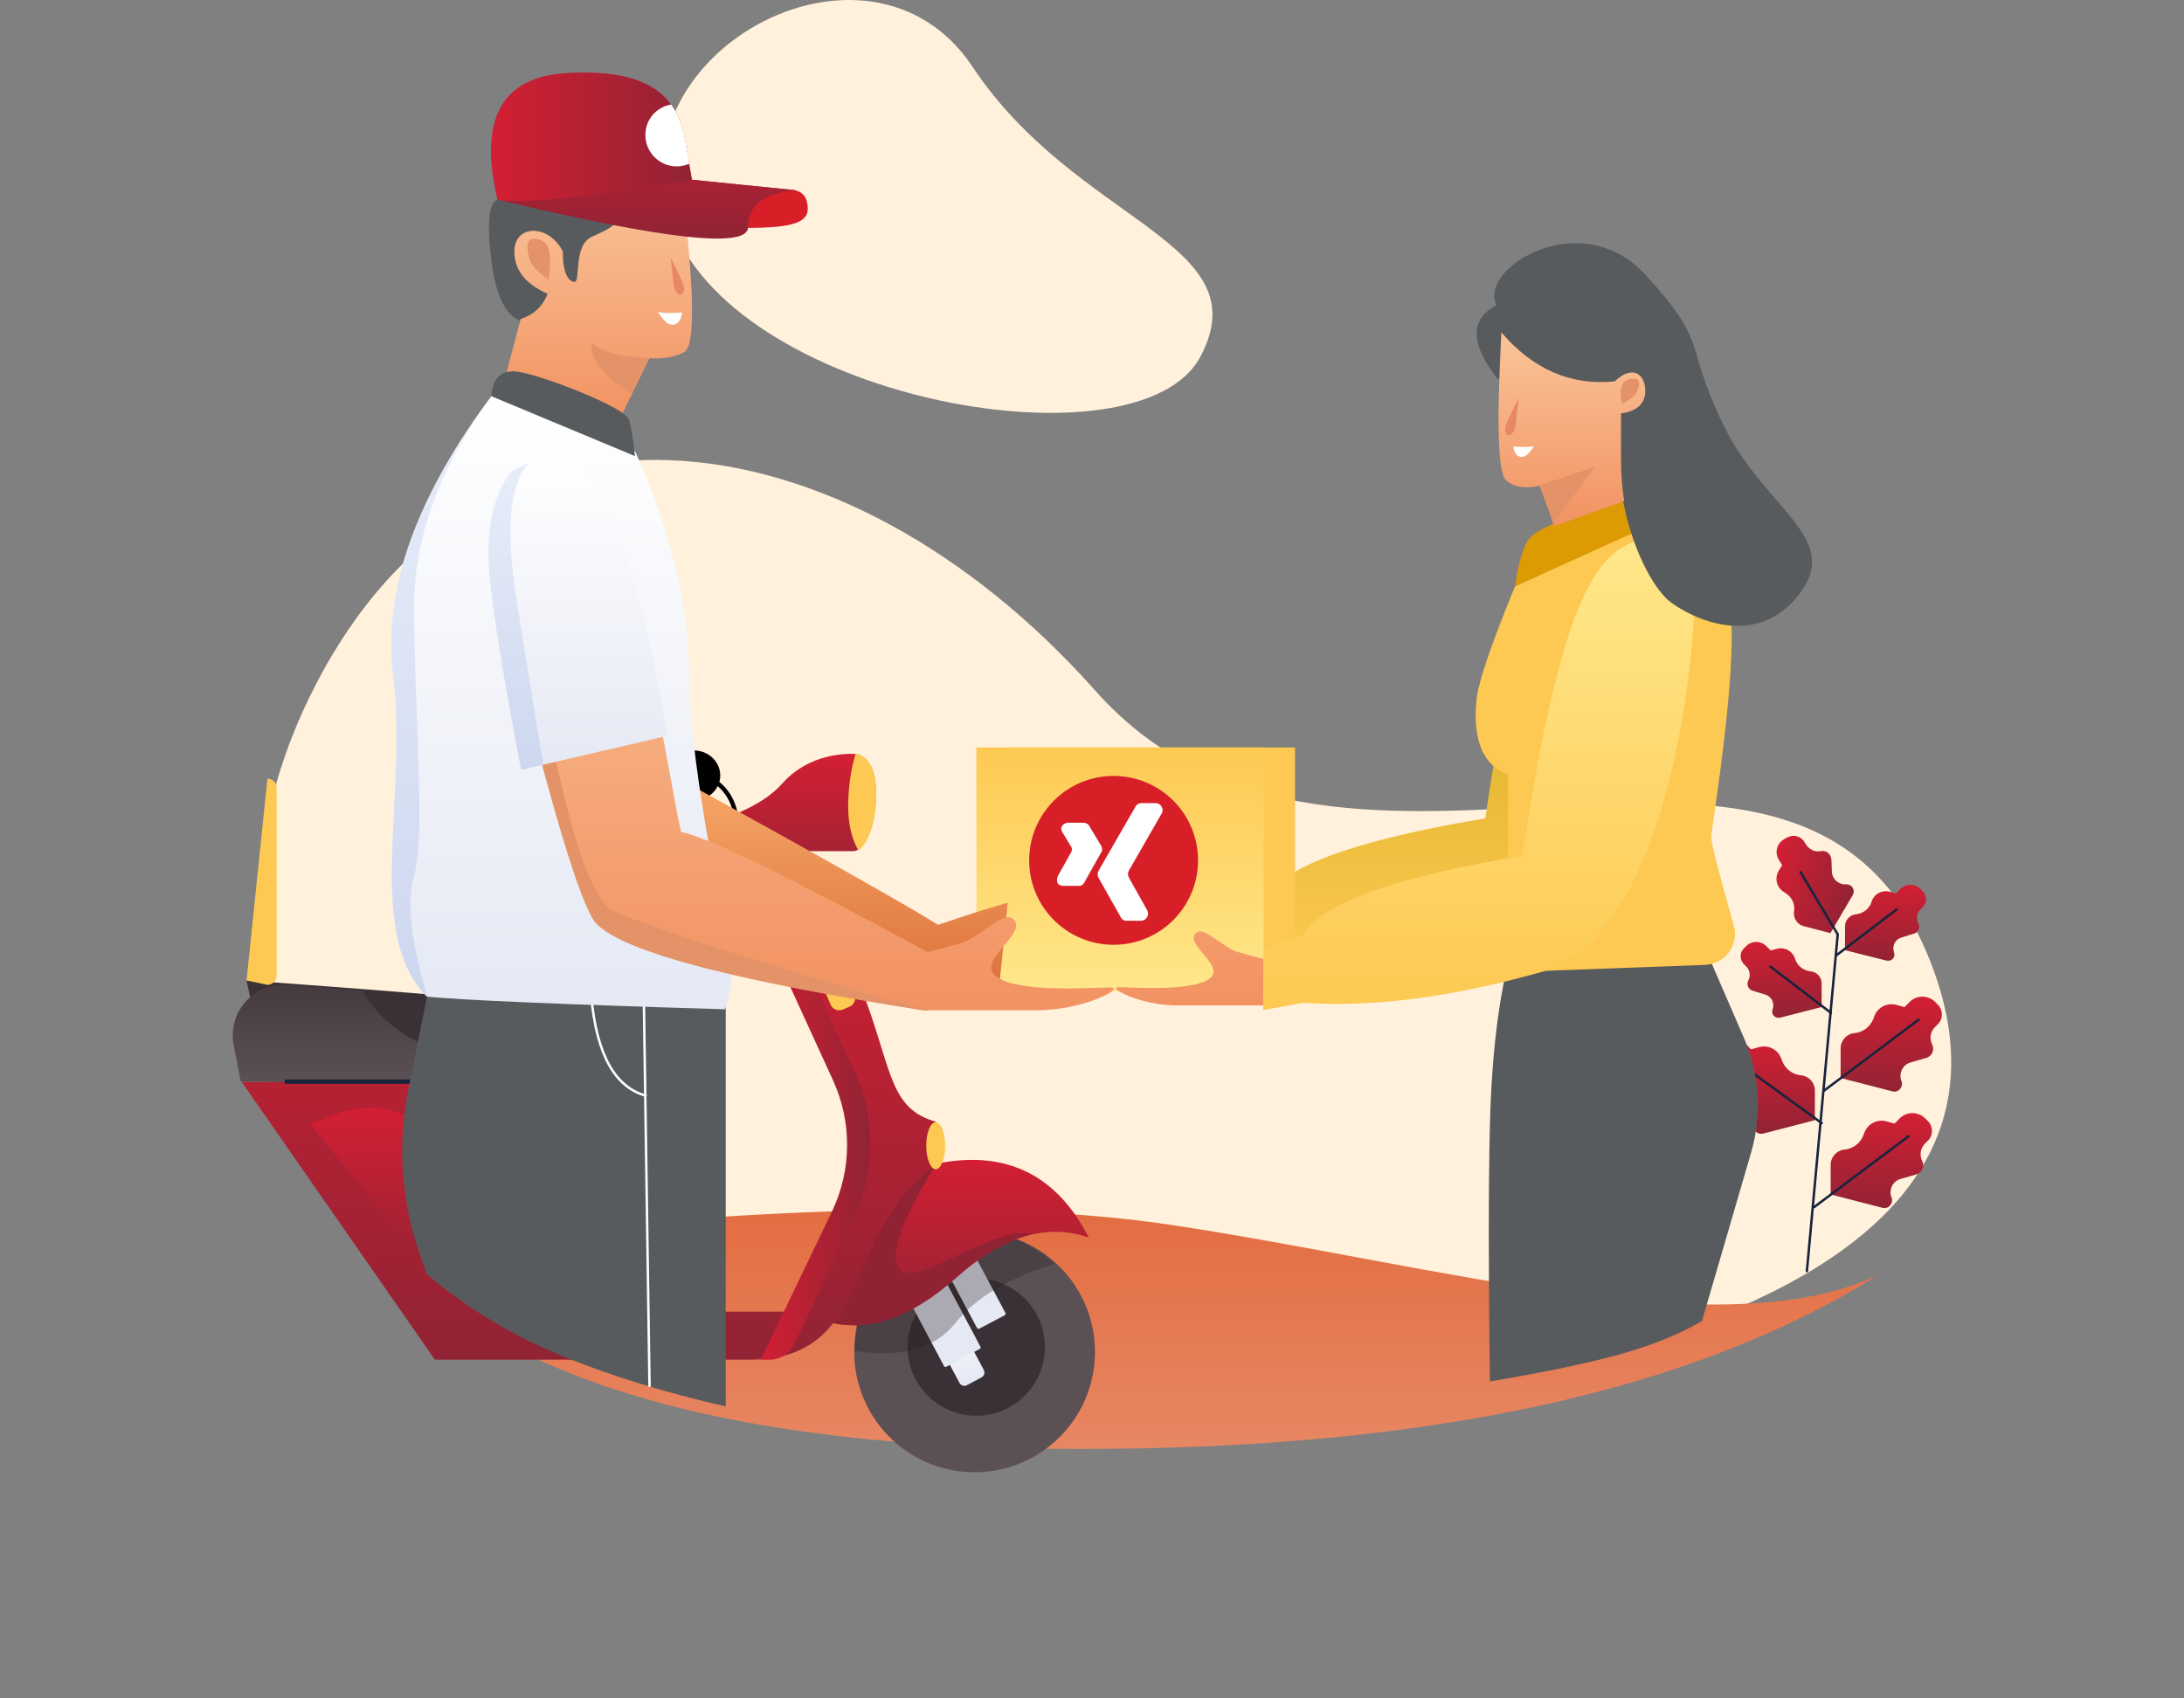 <?xml version="1.0" encoding="utf-8"?>
<!-- Generator: Adobe Illustrator 25.1.0, SVG Export Plug-In . SVG Version: 6.00 Build 0)  -->
<svg version="1.1" id="Laag_1" xmlns="http://www.w3.org/2000/svg" xmlns:xlink="http://www.w3.org/1999/xlink" x="0px" y="0px"
	 viewBox="0 0 900 700" style="enable-background:new 0 0 900 700;" xml:space="preserve">
<rect x="0" y="0" width="900" height="700" fill="#808080" stroke="none"/>
<style type="text/css">
	.st0{fill-rule:evenodd;clip-rule:evenodd;fill:#FFF1DC;}
	.st1{fill-rule:evenodd;clip-rule:evenodd;fill:url(#Path-202_1_);}
	.st2{fill-rule:evenodd;clip-rule:evenodd;fill:#5B5054;}
	.st3{fill-rule:evenodd;clip-rule:evenodd;fill:#3A3136;}
	.st4{fill-rule:evenodd;clip-rule:evenodd;fill:url(#Rectangle_1_);}
	.st5{fill-rule:evenodd;clip-rule:evenodd;fill:#E5E9F4;}
	.st6{opacity:0.307;fill-rule:evenodd;clip-rule:evenodd;fill:#281C20;enable-background:new    ;}
	.st7{fill-rule:evenodd;clip-rule:evenodd;fill:url(#Path-128_1_);}
	.st8{fill-rule:evenodd;clip-rule:evenodd;fill:#902233;}
	.st9{fill-rule:evenodd;clip-rule:evenodd;fill:url(#Path-136_1_);}
	.st10{fill-rule:evenodd;clip-rule:evenodd;fill:url(#Path-138_1_);}
	.st11{fill-rule:evenodd;clip-rule:evenodd;fill:#FDC952;}
	.st12{fill-rule:evenodd;clip-rule:evenodd;fill:url(#Path-127_1_);}
	.st13{fill-rule:evenodd;clip-rule:evenodd;fill:url(#XMLID_4_);}
	.st14{fill-rule:evenodd;clip-rule:evenodd;fill:url(#Path-130_2_);}
	.st15{fill-rule:evenodd;clip-rule:evenodd;fill:url(#Path-132_1_);}
	.st16{fill:none;stroke:#18233C;stroke-width:1.77;stroke-linecap:round;}
	.st17{fill:none;stroke:#000000;stroke-width:1.77;stroke-linecap:round;}
	.st18{fill-rule:evenodd;clip-rule:evenodd;}
	.st19{fill-rule:evenodd;clip-rule:evenodd;fill:url(#Path-144_1_);}
	.st20{fill:none;stroke:#18233C;stroke-linecap:round;}
	.st21{fill-rule:evenodd;clip-rule:evenodd;fill:url(#XMLID_5_);}
	.st22{fill-rule:evenodd;clip-rule:evenodd;fill:url(#XMLID_6_);}
	.st23{fill-rule:evenodd;clip-rule:evenodd;fill:url(#XMLID_7_);}
	.st24{fill-rule:evenodd;clip-rule:evenodd;fill:url(#XMLID_8_);}
	.st25{fill-rule:evenodd;clip-rule:evenodd;fill:url(#XMLID_9_);}
	.st26{fill-rule:evenodd;clip-rule:evenodd;fill:url(#Path-177_1_);}
	.st27{fill-rule:evenodd;clip-rule:evenodd;fill:url(#XMLID_10_);}
	.st28{fill-rule:evenodd;clip-rule:evenodd;fill:#585B5E;}
	.st29{fill-rule:evenodd;clip-rule:evenodd;fill:url(#Path-176_1_);}
	.st30{fill-rule:evenodd;clip-rule:evenodd;fill:url(#XMLID_11_);}
	.st31{fill-rule:evenodd;clip-rule:evenodd;fill:#DD9B03;}
	.st32{fill-rule:evenodd;clip-rule:evenodd;fill:#D81F28;}
	.st33{fill-rule:evenodd;clip-rule:evenodd;fill:url(#Path-171_1_);}
	.st34{fill-rule:evenodd;clip-rule:evenodd;fill:#E49368;}
	.st35{fill-rule:evenodd;clip-rule:evenodd;fill:#E78763;}
	.st36{fill-rule:evenodd;clip-rule:evenodd;fill:#FFFFFF;}
	.st37{fill-rule:evenodd;clip-rule:evenodd;fill:url(#Path-179_1_);}
	.st38{fill-rule:evenodd;clip-rule:evenodd;fill:url(#Path-180_1_);}
	.st39{fill-rule:evenodd;clip-rule:evenodd;fill:url(#XMLID_12_);}
	.st40{fill-rule:evenodd;clip-rule:evenodd;fill:url(#Path-189_1_);}
	.st41{fill:none;stroke:#FFFFFF;}
	.st42{fill-rule:evenodd;clip-rule:evenodd;fill:url(#Path-186_1_);}
	.st43{fill-rule:evenodd;clip-rule:evenodd;fill:url(#XMLID_13_);}
	.st44{fill-rule:evenodd;clip-rule:evenodd;fill:url(#XMLID_14_);}
	.st45{fill-rule:evenodd;clip-rule:evenodd;fill:url(#Path-188_1_);}
	.st46{fill-rule:evenodd;clip-rule:evenodd;fill:url(#XMLID_15_);}
	.st47{fill:#FFFFFF;}
</style>
<g>
	<g id="Page-1_6_">
		<g id="The-food-is-arrived-in-your-home" transform="translate(-131, -72)">
			<g id="XMLID_49_" transform="translate(131, 54.361)">
				<g id="XMLID_93_" transform="translate(0, 165.639)">
					<g id="Mask_5_">
						<path id="XMLID_117_" class="st0" d="M127.7,139C59.2,279.1,158,438.1,377.6,439.4S848.4,399,797.4,253.5
							s-242.9-0.8-346.1-116.9S196.3-1.2,127.7,139z"/>
					</g>
					
						<linearGradient id="Path-202_1_" gradientUnits="userSpaceOnUse" x1="-140.813" y1="-513.587" x2="-140.813" y2="-512.299" gradientTransform="matrix(478.286 0 0 76.598 67814.562 39690.277)">
						<stop  offset="0" style="stop-color:#E36D41"/>
						<stop  offset="1" style="stop-color:#E78763"/>
					</linearGradient>
					<path id="Path-202" class="st1" d="M157.8,366.8c144.2-17.6,252.8-20.9,325.8-9.8c109.4,16.6,225.1,50.8,290,20.7
						c-76,47.7-185.3,71.5-328.2,71.5S206.6,421.8,157.8,366.8z"/>
					<g id="Group-26">
						<g id="XMLID_96_" transform="translate(-79, 93)">
							
								<ellipse id="Oval_6_" transform="matrix(0.16 -0.987 0.987 0.16 91.621 740.047)" class="st2" cx="480.7" cy="316.2" rx="49.6" ry="49.6"/>
							
								<ellipse id="XMLID_114_" transform="matrix(0.16 -0.987 0.987 0.16 94.063 739.058)" class="st3" cx="481.4" cy="314.3" rx="28.3" ry="28.3"/>
							
								<linearGradient id="Rectangle_1_" gradientUnits="userSpaceOnUse" x1="48.229" y1="-507.892" x2="48.229" y2="-506.604" gradientTransform="matrix(7.793 -4.144 11.732 22.065 6047.995 11706.18)">
								<stop  offset="0" style="stop-color:#FFFFFF"/>
								<stop  offset="1" style="stop-color:#E5E9F4"/>
							</linearGradient>
							<path id="Rectangle_6_" class="st4" d="M462.3,301.5l6-3.2c1.1-0.6,2.5-0.2,3.1,0.9l13,24.4c0.6,1.1,0.2,2.5-0.9,3.1l0,0
								l-6,3.2c-1.1,0.6-2.5,0.2-3.1-0.9l-13-24.4C460.7,303.5,461.2,302.1,462.3,301.5L462.3,301.5L462.3,301.5z"/>
							<path id="XMLID_113_" class="st5" d="M447.7,282.2l13.7-7.3c0.4-0.2,0.8-0.1,1,0.3L483,314c0.2,0.4,0.1,0.8-0.3,1l0,0
								l-13.7,7.3c-0.4,0.2-0.8,0.1-1-0.3l-20.6-38.8C447.2,282.8,447.3,282.4,447.7,282.2L447.7,282.2L447.7,282.2z"/>
							<path id="XMLID_112_" class="st5" d="M466.6,276.6l10.4-5.5c0.4-0.2,0.8-0.1,1,0.3l15.3,28.7c0.2,0.4,0.1,0.8-0.3,1l0,0
								l-10.4,5.5c-0.4,0.2-0.8,0.1-1-0.3l-15.3-28.7C466.1,277.3,466.2,276.8,466.6,276.6L466.6,276.6L466.6,276.6z"/>
							<path id="Path-157" class="st6" d="M431.2,315.8c19.2,3,33-0.9,41.4-11.4c8.4-10.6,22.1-18.7,41-24.5
								c-13.4-11.8-26.1-15-38.2-9.5c-8.6,3.9-30.2,4.5-38.2,19C433.2,296.9,431.2,305.6,431.2,315.8z"/>
							
								<linearGradient id="Path-128_1_" gradientUnits="userSpaceOnUse" x1="20.176" y1="-513.798" x2="20.176" y2="-512.51" gradientTransform="matrix(85 0 0 53 -1242 27468.275)">
								<stop  offset="5.376345e-03" style="stop-color:#D31F33"/>
								<stop  offset="1" style="stop-color:#912334"/>
							</linearGradient>
							<path id="Path-128" class="st7" d="M418.3,303.3c5.1-38.6,21.4-60.3,48.8-65.1c27.4-4.8,47.6,5.5,60.6,30.9
								c-17.2-6.1-35.4-0.6-54.7,16.6C453.7,302.8,435.4,308.7,418.3,303.3z"/>
							<path id="XMLID_109_" class="st8" d="M460.8,239.6l2.9,1c-13.8,22.4-18.3,36.2-13.8,41.6c6.9,8,37.7-18.1,54.5-14.6
								c0,0,0.1,0,0.1,0c-10.2,2.2-20.8,8.3-31.7,18c-19.3,17.2-37.4,23.1-54.5,17.6C423,267.7,437.2,246.4,460.8,239.6z"/>
							
								<linearGradient id="Path-136_1_" gradientUnits="userSpaceOnUse" x1="21.278" y1="-514.685" x2="21.278" y2="-513.397" gradientTransform="matrix(62 0 0 46 -919 23745.125)">
								<stop  offset="5.376345e-03" style="stop-color:#D31F33"/>
								<stop  offset="1" style="stop-color:#912334"/>
							</linearGradient>
							<path id="Path-136" class="st9" d="M361.9,100.6c-2.1,4-2.1,7.8,0,11.4c3.2,5.5,7.4,1.2,13.9,0c4.3-0.8,9.2-1.6,14.5-2.3
								l8,19.2l13.2-6.6l-3-12.5c11.6,0,18.9,0,22.1,0c4.7,0,9.4-10.1,9.4-24s-6.6-16.1-9.4-16.1s-18.1-0.3-29.2,12.2
								C394.1,90.1,380.9,96.4,361.9,100.6z"/>
							
								<linearGradient id="Path-138_1_" gradientUnits="userSpaceOnUse" x1="468.951" y1="339.137" x2="488.272" y2="339.137" gradientTransform="matrix(1 0 0 -1 -79 457.693)">
								<stop  offset="5.376345e-03" style="stop-color:#D31F33"/>
								<stop  offset="1" style="stop-color:#912334"/>
							</linearGradient>
							<polygon id="Path-138" class="st10" points="390,110.8 407.5,110.8 409.3,117.8 395.9,126.3 							"/>
							<path id="XMLID_108_" class="st11" d="M431.6,69.6c3.2,0.5,8.5,3.6,8.5,16.2c0,12-3.4,21.1-7.4,23.7
								c-2.8-5-4.2-11.1-4.2-18.2C428.6,83.4,429.6,76.1,431.6,69.6L431.6,69.6z"/>
							
								<linearGradient id="Path-127_1_" gradientUnits="userSpaceOnUse" x1="17.592" y1="-513.643" x2="17.592" y2="-512.355" gradientTransform="matrix(283 0 0 158 -4657 81271.516)">
								<stop  offset="5.376345e-03" style="stop-color:#D31F33"/>
								<stop  offset="1" style="stop-color:#912334"/>
							</linearGradient>
							<path id="Path-127_2_" class="st12" d="M178.6,204.9h146.6v17c0,2.6-1.6,4.8-4,5.7c-23.9,8.6-37.4,20.9-40.6,36.9
								c-3.3,16.8,1.2,28.5,13.5,35.1h110.2c3.4,0,6.4-2,7.7-5.2l15-36.5c6.3-15.4,5.9-32.7-1.2-47.8l-35.5-75.4
								c-1.3-2.8-0.4-6.1,2.2-7.7l17.3-11.1c11.6,20.8,20.7,40.3,27.1,58.5c9.6,27.2,9.7,41.9,27.7,46.9v18
								c-8.5,5.3-16.7,15.3-24.4,30.1c-11.6,22.2-15.4,50-52.2,50c-43.3,0-86.5,0-129.8,0l0,0"/>
							<path id="XMLID_107_" class="st11" d="M414.6,147.7l2.8-1.2c1.9-0.8,4.2,0.1,5,2l0,0l8.7,20.4c0.8,1.9-0.1,4.2-2,5l-2.8,1.2
								c-1.9,0.8-4.2-0.1-5-2l0,0l-8.7-20.4C411.8,150.7,412.7,148.5,414.6,147.7L414.6,147.7z"/>
							<ellipse id="XMLID_106_" class="st11" cx="464.6" cy="231.2" rx="3.9" ry="9.7"/>
							<path id="Path-129_2_" class="st3" d="M180.6,163.1c72.3,5.2,112,8.7,119,10.4c11,2.6,33.6,11.9,33.6,20.1s1,11.2-8.2,11.2
								c-6.2,0-43.4,0-135.4,0"/>
							
								<linearGradient id="XMLID_4_" gradientUnits="userSpaceOnUse" x1="18.84" y1="-514.665" x2="18.84" y2="-513.378" gradientTransform="matrix(112 0 0 31 -1862.996 16119.525)">
								<stop  offset="0" style="stop-color:#453A3F"/>
								<stop  offset="1" style="stop-color:#5B5054"/>
							</linearGradient>
							<path id="XMLID_105_" class="st13" d="M228.2,167.2c7,11.9,17.4,19.9,31,24.3c22.7,7.2,49-3.7,59.9,13.3H178.2l-2.9-15.1
								c-2.2-11.3,5.2-22.3,16.6-24.5c1.8-0.3,3.6-0.4,5.4-0.3C208.5,165.8,218.8,166.5,228.2,167.2z"/>
							
								<linearGradient id="Path-130_2_" gradientUnits="userSpaceOnUse" x1="18.784" y1="-513.689" x2="18.784" y2="-512.732" gradientTransform="matrix(132 0 0 77 -2241.008 39769.648)">
								<stop  offset="5.376345e-03" style="stop-color:#D31F33"/>
								<stop  offset="1" style="stop-color:#912334"/>
							</linearGradient>
							<path id="Path-130_1_" class="st14" d="M261.1,289.3c15.2-35.1,8.3-49.7,0.3-59.5c-22.9-23.1-42.8-12.1-54.6-7.6"/>
							
								<linearGradient id="Path-132_1_" gradientUnits="userSpaceOnUse" x1="470.226" y1="235.498" x2="516.591" y2="235.498" gradientTransform="matrix(1 0 0 -1 -79 457.693)">
								<stop  offset="5.376345e-03" style="stop-color:#D31F33"/>
								<stop  offset="1" style="stop-color:#912334"/>
							</linearGradient>
							<path id="Path-132" class="st15" d="M396.4,125L396.4,125l34.6,75.3c9,19.6,8.8,42.2-0.4,61.7l-24.2,50.9
								c-1.9,4-5.9,6.5-10.3,6.5h-3.6L422,258c8-17,8.1-36.6,0.3-53.7l-30.2-66C389.9,133.4,391.8,127.7,396.4,125z"/>
							<path id="XMLID_1_" class="st11" d="M180.6,163.1l8.6-83.2c2.1,0,3.8,1.7,3.8,3.8v77.4c0,2.1-1.7,3.8-3.8,3.8"/>
							<path id="XMLID_3_" class="st16" d="M197.1,204.8h133.6"/>
							<path id="Path-137" class="st3" d="M380.4,114.7c2.4-3.5,2.4-7.5,0-11.8c-2.4-4.3-5.4-5.8-8.9-4.4
								c-15.3,3.5-23.4,6.1-24.5,7.8c-1.6,2.6-1.6,13.5,6.5,13.5c4.3,0,9.2-1.6,18-3.8C373,115.7,376,115.2,380.4,114.7z"/>
							<path id="Path-2_3_" class="st17" d="M369.4,78.6c7.3,3.3,11.6,8.9,12.9,16.7"/>
							<ellipse id="XMLID_100_" class="st18" cx="364.9" cy="78.6" rx="10.9" ry="10.3"/>
						</g>
					</g>
				</g>
				<g id="Group-7_2_" transform="translate(464, 284.639)">
					<g id="Group-6_2_">
						
							<linearGradient id="Path-144_1_" gradientUnits="userSpaceOnUse" x1="-1075.068" y1="-500.154" x2="-1075.068" y2="-498.866" gradientTransform="matrix(-7.015 26.18 26.485 7.097 5970.489 31787.662)">
							<stop  offset="5.376345e-03" style="stop-color:#D31F33"/>
							<stop  offset="1" style="stop-color:#912334"/>
						</linearGradient>
						<path id="Path-144_4_" class="st19" d="M290.3,117.6l-11.1-2.9c-2.6-0.7-4.3-3.3-3.9-6l0,0c0.5-2.9-0.8-5.8-3.2-7.4l-1.2-0.8
							c-2.9-1.9-3.7-5.8-1.8-8.8c0.4-0.7,0.9-1.4,1.3-2.1c-0.5-0.8-0.9-1.5-1.4-2.3l0,0c-1.7-2.8-0.9-6.5,1.9-8.2
							c0.1-0.1,0.3-0.2,0.4-0.3l1.3-0.7c2.6-1.3,5.7-0.4,7.1,2.1l0.5,0.8c1.3,2.1,3.7,3.3,6.2,2.8l0,0c2-0.4,3.8,0.9,4.2,2.9
							c0,0.2,0,0.3,0.1,0.5l0.2,5.1c0.1,3,2.7,5.3,5.7,5.2c0.1,0,0.1,0,0.2,0l0,0c1.6-0.1,3,1.1,3.1,2.7c0,0.6-0.1,1.2-0.4,1.7
							L290.3,117.6z"/>
						<polyline id="Path-141_1_" class="st20" points="280.6,256.9 293.3,118.1 278,92.5 						"/>
						<g id="Group-5_2_" transform="translate(9.081, 33.339)">
							
								<linearGradient id="XMLID_5_" gradientUnits="userSpaceOnUse" x1="-1072.7" y1="-515.202" x2="-1072.7" y2="-513.916" gradientTransform="matrix(25.963 0 0 24.282 28111.777 12597.916)">
								<stop  offset="5.376345e-03" style="stop-color:#D31F33"/>
								<stop  offset="1" style="stop-color:#912334"/>
							</linearGradient>
							<path id="XMLID_92_" class="st21" d="M277.6,114.7V105c0-2.6-2-4.8-4.6-5l0,0c-2.8-0.3-5.2-2.1-6.2-4.7l-0.3-0.9
								c-1.1-2.9-4.3-4.5-7.3-3.7c-0.9,0.2-1.7,0.5-2.6,0.7c-0.6-0.6-1.2-1.2-1.8-1.8l0,0c-2.3-2.3-6.1-2.3-8.4,0.1l0,0l-0.9,0.9
								c-1.8,1.8-1.7,4.7,0.1,6.5c0,0,0,0,0.1,0.1l0.7,0.7c1.6,1.5,2,3.9,1,5.8l0,0c-0.8,1.5-0.2,3.4,1.3,4.1
								c0.2,0.1,0.4,0.2,0.5,0.2l5.2,1.6c2.4,0.7,3.8,3.3,3.1,5.7c0,0.1-0.1,0.2-0.1,0.4l0,0c-0.5,1.3,0.1,2.8,1.5,3.3
								c0.5,0.2,1.1,0.2,1.6,0.1L277.6,114.7z"/>
							<path id="Path-143_1_" class="st20" d="M281.4,117.1L256.4,98"/>
						</g>
						
							<g id="XMLID_89_" transform="translate(56, 29.117) scale(-1, 1) translate(-56, -29.117) translate(40.5, 15.117)">
							
								<linearGradient id="XMLID_6_" gradientUnits="userSpaceOnUse" x1="-890.829" y1="-515.419" x2="-890.829" y2="-514.133" gradientTransform="matrix(25.963 0 0 24.282 22887.369 12597.915)">
								<stop  offset="5.376345e-03" style="stop-color:#D31F33"/>
								<stop  offset="1" style="stop-color:#912334"/>
							</linearGradient>
							<path id="XMLID_91_" class="st22" d="M-224.8,109.5v-9.8c0-2.6-2-4.8-4.6-5l0,0c-2.8-0.3-5.2-2.1-6.2-4.7l-0.3-0.9
								c-1.1-2.9-4.3-4.5-7.3-3.7c-0.9,0.2-1.7,0.5-2.6,0.7c-0.6-0.6-1.2-1.2-1.8-1.8l0,0c-2.3-2.3-6.1-2.3-8.4,0.1l0,0l-0.9,0.9
								c-1.8,1.8-1.7,4.7,0.1,6.5c0,0,0,0,0.1,0.1l0.7,0.7c1.6,1.5,2,3.9,1,5.8l0,0c-0.8,1.5-0.2,3.4,1.3,4.1
								c0.2,0.1,0.4,0.2,0.5,0.2l5.2,1.6c2.4,0.7,3.8,3.3,3.1,5.7c0,0.1-0.1,0.2-0.1,0.4l0,0c-0.5,1.3,0.1,2.8,1.5,3.3
								c0.5,0.2,1.1,0.2,1.6,0.1L-224.8,109.5z"/>
							<path id="XMLID_90_" class="st20" d="M-221,111.8l-25.1-19.1"/>
						</g>
						
							<linearGradient id="XMLID_7_" gradientUnits="userSpaceOnUse" x1="-1057.581" y1="-514.53" x2="-1057.581" y2="-513.242" gradientTransform="matrix(32.454 0 0 30.352 34585.812 15778.299)">
							<stop  offset="5.376345e-03" style="stop-color:#D31F33"/>
							<stop  offset="1" style="stop-color:#912334"/>
						</linearGradient>
						<path id="XMLID_88_" class="st23" d="M283.9,194.7v-12.2c0-3.3-2.5-6-5.7-6.3l0,0c-3.5-0.3-6.5-2.6-7.8-5.9l-0.4-1.1
							c-1.4-3.7-5.4-5.7-9.2-4.6c-1.1,0.3-2.2,0.6-3.2,0.9c-0.7-0.7-1.5-1.5-2.2-2.2l0,0c-2.9-2.9-7.6-2.8-10.5,0.1c0,0,0,0,0,0
							l-1.1,1.1c-2.2,2.3-2.2,5.9,0.1,8.1c0,0,0.1,0.1,0.1,0.1l0.9,0.9c2,1.9,2.5,4.8,1.3,7.3l0,0c-1,1.9-0.2,4.2,1.6,5.2
							c0.2,0.1,0.4,0.2,0.7,0.3l6.6,1.9c3.1,0.9,4.8,4.1,3.9,7.2c0,0.2-0.1,0.3-0.2,0.4l0,0c-0.6,1.7,0.2,3.5,1.8,4.2
							c0.6,0.2,1.3,0.3,2,0.1L283.9,194.7z"/>
						
							<linearGradient id="XMLID_8_" gradientUnits="userSpaceOnUse" x1="-1081.781" y1="-514.658" x2="-1081.781" y2="-513.371" gradientTransform="matrix(-32.454 0 0 30.352 -34792.812 15764.748)">
							<stop  offset="5.376345e-03" style="stop-color:#D31F33"/>
							<stop  offset="1" style="stop-color:#912334"/>
						</linearGradient>
						<path id="XMLID_87_" class="st24" d="M294.5,177.3v-12.2c0-3.3,2.5-6,5.7-6.3l0,0c3.5-0.3,6.5-2.6,7.8-5.9l0.4-1.1
							c1.4-3.7,5.4-5.7,9.2-4.6c1.1,0.3,2.2,0.6,3.2,0.9c0.7-0.7,1.5-1.5,2.2-2.2l0,0c2.9-2.9,7.6-2.8,10.5,0.1c0,0,0,0,0,0l1.1,1.1
							c2.2,2.3,2.2,5.9-0.1,8.1c0,0-0.1,0.1-0.1,0.1l-0.9,0.9c-2,1.9-2.5,4.8-1.3,7.3l0,0c1,1.9,0.2,4.2-1.6,5.2
							c-0.2,0.1-0.4,0.2-0.7,0.3l-6.6,1.9c-3.1,0.9-4.8,4.1-3.9,7.2c0,0.2,0.1,0.3,0.2,0.4l0,0c0.6,1.7-0.2,3.5-1.8,4.2
							c-0.6,0.2-1.3,0.3-2,0.1L294.5,177.3z"/>
						<path id="Path-142_1_" class="st20" d="M287.7,182.5l38.9-29.2"/>
						
							<linearGradient id="XMLID_9_" gradientUnits="userSpaceOnUse" x1="-1081.753" y1="-514.305" x2="-1081.753" y2="-513.017" gradientTransform="matrix(-32.454 0 0 30.352 -34795.984 15802.062)">
							<stop  offset="5.376345e-03" style="stop-color:#D31F33"/>
							<stop  offset="1" style="stop-color:#912334"/>
						</linearGradient>
						<path id="XMLID_86_" class="st25" d="M290.4,225.3v-12.2c0-3.3,2.5-6,5.7-6.3l0,0c3.5-0.3,6.5-2.6,7.8-5.9l0.4-1.1
							c1.4-3.7,5.4-5.7,9.2-4.6c1.1,0.3,2.2,0.6,3.2,0.9c0.7-0.7,1.5-1.5,2.2-2.2l0,0c2.9-2.9,7.6-2.8,10.5,0.1c0,0,0,0,0,0l1.1,1.1
							c2.2,2.3,2.2,5.9-0.1,8.1c0,0-0.1,0.1-0.1,0.1l-0.9,0.9c-2,1.9-2.5,4.8-1.3,7.3l0,0c1,1.9,0.2,4.2-1.6,5.2
							c-0.2,0.1-0.4,0.2-0.7,0.3l-6.6,1.9c-3.1,0.9-4.8,4.1-3.9,7.2c0,0.2,0.1,0.3,0.2,0.4l0,0c0.6,1.7-0.2,3.5-1.8,4.2
							c-0.6,0.2-1.3,0.3-2,0.1L290.4,225.3z"/>
						<path id="XMLID_85_" class="st20" d="M283.6,230.5l38.9-29.2"/>
						<path id="Path-145_1_" class="st20" d="M286.7,195.9l-35.4-25.7"/>
					</g>
				</g>
				<path id="Path-48_6_" class="st0" d="M277.6,112c28.5,71.2,192.1,99.9,217.1,52.6c25-47.3-50.9-54.7-93.9-119.4
					S249.1,40.8,277.6,112z"/>
				<g id="Group-2_3_" transform="translate(42.664, 41.622)">
					
						<linearGradient id="Path-177_1_" gradientUnits="userSpaceOnUse" x1="-224.24" y1="-513.881" x2="-224.24" y2="-512.594" gradientTransform="matrix(138.033 0 0 150.588 31503.893 77567.156)">
						<stop  offset="0" style="stop-color:#CCA40F"/>
						<stop  offset="1" style="stop-color:#FDC952"/>
					</linearGradient>
					<path id="Path-177" class="st26" d="M462.5,352.3v24.6l16.6-3c28.6,2,61.4-2.3,98.5-12.8c55.5-15.8,64.5-146.7,62.3-161.8
						c-2.2-15.2-25.3-27.2-41.6,0c-10.9,18.1-20.5,56.1-28.9,114c-53.2,8.9-83.3,19.8-90.3,32.7L462.5,352.3z"/>
					<rect id="XMLID_84_" x="372.6" y="284.1" class="st11" width="118.4" height="100.4"/>
					
						<linearGradient id="XMLID_10_" gradientUnits="userSpaceOnUse" x1="-223.267" y1="-512.84" x2="-223.267" y2="-514.127" gradientTransform="matrix(92 0 0 78 20959.477 40385.969)">
						<stop  offset="0" style="stop-color:#FFE78A"/>
						<stop  offset="1" style="stop-color:#FDC952"/>
					</linearGradient>
					<rect id="XMLID_83_" x="359.7" y="284.1" class="st27" width="118.4" height="100.4"/>
					<path id="Path-178" class="st28" d="M578.1,376c-3.9,17.2-6.2,38.6-6.8,64c-0.6,25.4-0.6,60.5,0,105.4c24.2-4.1,42.5-8,55-11.6
						c12.5-3.6,23.3-8,32.4-13.3l20.3-69.6c4.5-15.6,3.5-32.2-3-47.1l-17.3-39.9L578.1,376z"/>
					<path id="Path-175" class="st11" d="M581.7,217.6c-10,24.3-15.4,40.1-16,47.6c-1.4,16.3,3,26.3,13.1,30.2v81.3l81.1-3
						c7.1-0.3,12.7-6.2,12.4-13.3c0-1-0.2-2-0.5-3c-6.2-21.9-9.3-34-9.3-36.2c0-4.1,14.4-87.1,5.6-103.5
						c-5.9-11-17.6-18.7-35.3-23.2L581.7,217.6z"/>
					<path id="Path-183" class="st28" d="M173.3,108.7c-7.1-1.5-11.6-10-13.5-25.5c-1.9-15.5-1-23.8,2.7-25l68.9-12.5
						c11.9,1.6,14.8,9.7,8.9,24.2C234.3,84.5,212,97.4,173.3,108.7z"/>
					
						<linearGradient id="Path-176_1_" gradientUnits="userSpaceOnUse" x1="-224.862" y1="-513.881" x2="-224.862" y2="-512.594" gradientTransform="matrix(179.597 0 0 140.43 40917.398 72373.812)">
						<stop  offset="0" style="stop-color:#FAC599"/>
						<stop  offset="1" style="stop-color:#F29262"/>
					</linearGradient>
					<path id="Path-176" class="st29" d="M623.7,211.1c19.4-7.4,31.5,11.9,21,51.2c-10.5,39.3-20.9,81.5-28.6,96.1
						c-5.1,9.7-50.6,20.4-136.4,32c-14.7,0-27.2,0-37.3,0c-15.2,0-29.3-7.5-23.9-7.5s29.4,1.9,37.1-3.4c7.6-5.3-11.6-14.9-4.9-19.3
						c3-2,11.1,6.4,16.1,8c2.3,0.7,6.2,1.8,11.5,3.1c63.8-25.6,100-39.2,108.6-40.9C591.8,309.6,604.3,218.4,623.7,211.1z"/>
					
						<linearGradient id="XMLID_11_" gradientUnits="userSpaceOnUse" x1="-224.215" y1="-513.859" x2="-224.215" y2="-512.571" gradientTransform="matrix(138.033 0 0 150.588 31515.893 77579.156)">
						<stop  offset="0" style="stop-color:#FFE78A"/>
						<stop  offset="1" style="stop-color:#FDC952"/>
					</linearGradient>
					<path id="XMLID_60_" class="st30" d="M477.9,367.7v24.6l16.6-3c28.6,2,61.4-2.3,98.5-12.8c55.5-15.8,64.5-146.7,62.3-161.8
						c-2.2-15.2-25.3-27.2-41.6,0c-10.9,18.1-20.5,56.1-28.9,114c-53.2,8.9-83.3,19.8-90.3,32.7L477.9,367.7z"/>
					<path id="Path-174" class="st31" d="M631.5,181.4c-27.6,6.8-42.6,12.8-45,18.1c-2.5,5.3-4,11.3-4.7,18.1l51.2-23.2L631.5,181.4
						z"/>
					<path id="Path-181" class="st32" d="M242.5,50.1c-15.9,10.9-42.6,13.6-80,8.2c51.7,7.8,83.8,11.7,96.2,11.7
						c18.7,0,31.5-0.3,31.5-7.8c0-5-2.2-7.6-6.5-7.9L242.5,50.1z"/>
					<g id="Group_6_" transform="translate(347.336, 54.018)">
						<path id="Path-173" class="st28" d="M226.7,77.6c-10.9-14.1-10.9-24.1,0-29.9c-7.8-14.9,34.6-41.5,61.3-12.5
							c26.7,29,15.5,27.4,32.1,61.8s49.2,46.4,31.5,69.7c-17.7,23.3-44.4,10.2-53.4,3.3c-9-6.9-25.1-37.7-20.8-78
							C259.7,94.6,242.8,89.8,226.7,77.6z"/>
						
							<linearGradient id="Path-171_1_" gradientUnits="userSpaceOnUse" x1="-913.645" y1="-514.955" x2="-913.645" y2="-513.667" gradientTransform="matrix(47 0 0 62 43199.141 31986.156)">
							<stop  offset="0" style="stop-color:#FAC599"/>
							<stop  offset="1" style="stop-color:#F29262"/>
						</linearGradient>
						<path id="Path-171" class="st33" d="M228.7,59c-2,37.5-1.4,57.7,1.8,60.8c3.2,3,8,3.8,14.3,2.3l5.6,16.8l28.9-10.4
							c-0.9-5.8-1.3-11.6-1.3-17.5c0-5.9,0-12.1,0-18.6c6.7-1,10-4.1,10-9.2c0-7.7-5.8-10.6-12.6-4C257.4,81,241.8,74.3,228.7,59z"
							/>
						<path id="Path-64_3_" class="st34" d="M278.3,88.6c3.8-2,6-3.9,6.6-5.8c0.9-2.8,1.2-5.6-3.6-4.5
							C278.1,79.1,277.1,82.5,278.3,88.6z"/>
						<path id="Path-44_3_" class="st35" d="M235.9,85.4c-0.2,2.1-6.2,11.2-5.6,14.2c0.6,3.1,3.7,2.1,4.3-2.6
							C235.1,92.2,236.1,83.3,235.9,85.4z"/>
						<path id="Path-45_3_" class="st36" d="M233.6,106c0,0,6.8,0.6,8.5-0.2c-1.9,3.3-4,5.2-6.2,4.3
							C233.8,109.1,233.6,106,233.6,106z"/>
						<polygon id="Path-172" class="st34" points="244.3,122.1 267.5,114.3 250.3,137.5 						"/>
					</g>
					
						<linearGradient id="Path-179_1_" gradientUnits="userSpaceOnUse" x1="-222.176" y1="-514.821" x2="-222.176" y2="-513.534" gradientTransform="matrix(60.098 0 0 76.714 13556.038 39543.996)">
						<stop  offset="0" style="stop-color:#FAC599"/>
						<stop  offset="1" style="stop-color:#F29262"/>
					</linearGradient>
					<path id="Path-179" class="st37" d="M239.2,59.5c4.4,39.1,4.4,59.6,0,61.7s-9.1,2.9-14.3,2.4l-12.2,25.2l-47.6-15.6l6.8-25.7
						c5.4-1.8,9.1-5.2,11.1-10.4c-9.1-4-13.7-9.8-13.7-17.4c0-11.3,14.2-11.5,20,0c-0.2,8.3,2.2,12.5,4.8,12.5s-0.7-15.2,7.3-18.7
						s13.8-5.9,13.8-18.3C215.3,47.2,223.2,48.5,239.2,59.5z"/>
					<path id="XMLID_59_" class="st34" d="M183.4,91.3c-4.7-3.2-7.4-6.3-8.1-9.2c-1-4.5-1.4-9.1,4.4-7.3
						C183.7,75.9,185,81.4,183.4,91.3z"/>
					<path id="XMLID_58_" class="st35" d="M233.6,81.5c0.2,2.1,6.2,11.2,5.6,14.2c-0.6,3.1-3.7,2.1-4.3-2.6
						C234.4,88.3,233.4,79.4,233.6,81.5z"/>
					<path id="XMLID_57_" class="st36" d="M238.4,104.8c0,0-8,0.7-10-0.4c2.3,3.9,4.8,6.3,7.3,5.2
						C238.2,108.5,238.4,104.8,238.4,104.8z"/>
					
						<linearGradient id="Path-180_1_" gradientUnits="userSpaceOnUse" x1="-223.922" y1="-515.679" x2="-223.922" y2="-514.392" gradientTransform="matrix(97.66 0 0 53.136 22090.935 27406.891)">
						<stop  offset="5.376345e-03" style="stop-color:#D31F33"/>
						<stop  offset="1" style="stop-color:#912334"/>
					</linearGradient>
					<path id="Path-180" class="st38" d="M162.4,58.3c-7.8-33.1,1.6-50.4,28.1-52.1c39.8-2.4,47,13.9,49.5,29.9l2.4,14l43,4.3
						c-13.2,1.2-19.8,6.3-19.8,15.2C265.7,78.6,231.3,74.8,162.4,58.3z"/>
					
						<linearGradient id="XMLID_12_" gradientUnits="userSpaceOnUse" x1="117.124" y1="642.347" x2="199.819" y2="642.347" gradientTransform="matrix(1 0 0 -1 42.664 674.71)">
						<stop  offset="5.376345e-03" style="stop-color:#D31F33"/>
						<stop  offset="1" style="stop-color:#912334"/>
					</linearGradient>
					<path id="XMLID_56_" class="st39" d="M242.5,50.1c-37.5,6.7-63.8,9.5-78.9,8.5c-0.4-0.1-0.8-0.2-1.2-0.3
						c-7.8-33.1,1.6-50.4,28.1-52.1c39.8-2.4,47,13.9,49.5,29.9L242.5,50.1z"/>
					
						<linearGradient id="Path-189_1_" gradientUnits="userSpaceOnUse" x1="-223.993" y1="-514.203" x2="-223.993" y2="-512.915" gradientTransform="matrix(106.506 0 0 67.462 24160.514 34989.316)">
						<stop  offset="0" style="stop-color:#F6A667"/>
						<stop  offset="1" style="stop-color:#DB6F39"/>
					</linearGradient>
					<path id="Path-189" class="st40" d="M242.5,299.9c55.5,30.6,89.3,49.7,101.4,57.3c12.1-4.1,21.7-7.2,28.7-9.1l-3.7,36.4
						l-32.6,2.3c-67.2-24.1-100.9-37.3-100.9-39.8S237.8,328.9,242.5,299.9z"/>
					<path id="Path-187" class="st28" d="M133.3,386.8l-7.7,38.3c-4.6,22.8-2.9,46.4,4.9,68.3l2.8,7.9
						c16.8,14.1,35.3,25.2,55.5,33.5s42.7,15.2,67.6,20.9V386.8H133.3z"/>
					<path id="XMLID_55_" class="st41" d="M222.7,390.7l2.3,156.9"/>
					<path id="Path-3_2_" class="st41" d="M201,386.8c2.2,23.9,9.8,37.5,22.8,40.9"/>
					
						<linearGradient id="Path-186_1_" gradientUnits="userSpaceOnUse" x1="-224.296" y1="-513.797" x2="-224.296" y2="-512.509" gradientTransform="matrix(109.079 0 0 197 24654.574 101356.367)">
						<stop  offset="0" style="stop-color:#FFFFFF"/>
						<stop  offset="1" style="stop-color:#E5E9F4"/>
					</linearGradient>
					<path id="Path-186" class="st42" d="M219,161.9c14.9,33.4,22.3,64,22.3,91.7c0,41.6,17.6,115.2,17.6,122.8
						c0,5.1-0.9,10.3-2.8,15.6c-67.5-2-108.5-3.8-122.8-5.2c-26-26.2-7.7-81.6-14-133.2c-4.2-34.4,9.5-72.8,41.2-115.2L219,161.9z"
						/>
					
						<linearGradient id="XMLID_13_" gradientUnits="userSpaceOnUse" x1="-218.682" y1="-513.807" x2="-218.682" y2="-512.52" gradientTransform="matrix(32.555 0 0 192.959 7258.691 99282.062)">
						<stop  offset="0" style="stop-color:#E8EDF9"/>
						<stop  offset="1" style="stop-color:#CDD7EF"/>
					</linearGradient>
					<path id="XMLID_54_" class="st43" d="M133.5,386.8c-0.1,0-0.2,0-0.2,0c-26-26.2-7.7-81.6-14-133.2
						c-4.2-34.4,9.5-72.8,41.2-115.2c-21.7,29.6-32.5,58.8-32.5,87.3c0,42.9,4.8,94,0,111.1C124.8,347.7,126.7,364.3,133.5,386.8z"
						/>
					<path id="XMLID_53_" class="st36" d="M233.9,19.1c3.7,5.1,5.3,11.1,6.2,17l1.3,7.4c-1.6,0.7-3.4,1.1-5.2,1.1
						c-7.1,0-12.9-5.8-12.9-12.9C223.2,25.4,227.8,20.1,233.9,19.1z"/>
					<path id="Path-182" class="st28" d="M159.8,139.3c0.6-7.9,4.4-11.2,11.5-10c10.6,1.8,43.7,14.7,45.2,19.6
						c1,3.2,1.8,8.2,2.5,15.1L159.8,139.3z"/>
					
						<linearGradient id="XMLID_14_" gradientUnits="userSpaceOnUse" x1="-228.329" y1="-513.821" x2="-228.329" y2="-512.534" gradientTransform="matrix(-198.727 0 0 175.374 -45086.789 90277.492)">
						<stop  offset="0" style="stop-color:#FAC599"/>
						<stop  offset="1" style="stop-color:#F29262"/>
					</linearGradient>
					<path id="XMLID_52_" class="st44" d="M191.7,168.5c-24.4-9.3-39.6,15-26.4,64.6s26.3,102.7,36,121.1c6.5,12.2,52,25,136.5,38.2
						c18.5,0,34.2,0,46.9,0c19.1,0,36.9-9.4,30.1-9.4s-37,2.4-46.7-4.3c-9.6-6.6,14.6-18.8,6.2-24.3c-3.7-2.5-13.9,8.1-20.3,10.1
						c-2.9,0.9-7.7,2.2-14.4,3.9c-56.9-30.9-90.7-47.4-101.6-49.5C231.9,292.6,216.2,177.8,191.7,168.5z"/>
					<path id="XMLID_51_" class="st34" d="M340.6,392.4c-0.9,0-1.9,0-2.8,0c-84.6-13.2-130.1-26-136.5-38.2
						c-6.3-11.9-13.9-38.3-22.2-69l6.2-1.1c8.3,39.7,16.2,61.9,23.8,66.6C219.5,357.2,311.9,385.8,340.6,392.4L340.6,392.4z"/>
					<path id="Path-184" class="st34" d="M224.9,123.6c-11.8-0.4-19.7-2.6-23.9-6.4c-0.2,7.4,5.3,14.4,16.7,21.2L224.9,123.6z"/>
					
						<linearGradient id="Path-188_1_" gradientUnits="userSpaceOnUse" x1="-221.978" y1="-514.207" x2="-221.978" y2="-512.92" gradientTransform="matrix(57.263 0 0 101.063 12906.476 52130.594)">
						<stop  offset="0" style="stop-color:#FFFFFF"/>
						<stop  offset="1" style="stop-color:#E5E9F4"/>
					</linearGradient>
					<path id="Path-188" class="st45" d="M172.1,293.3l60.2-14c-12.4-73.3-26.7-111.7-42.9-115.4c-24.3-5.5-32.2,22.9-30.6,45.6
						C159.9,224.6,164.3,252.6,172.1,293.3z"/>
					
						<linearGradient id="XMLID_15_" gradientUnits="userSpaceOnUse" x1="-211.454" y1="-514.223" x2="-211.454" y2="-512.935" gradientTransform="matrix(17.693 0 0 98.457 3911.24 50795.527)">
						<stop  offset="0" style="stop-color:#E8EDF9"/>
						<stop  offset="1" style="stop-color:#CDD7EF"/>
					</linearGradient>
					<path id="XMLID_50_" class="st46" d="M168.7,169.8l6.8-3.2c-8.2,8.4-10,27.5-5.2,57.3c4.6,28.7,8.2,51.1,11,67.3l-9.2,2.1
						c-7.8-40.8-12.3-68.7-13.3-83.8C157.8,195.2,160.5,178.7,168.7,169.8z"/>
				</g>
			</g>
		</g>
	</g>
	<circle id="XMLID_64_" class="st32" cx="458.9" cy="354.6" r="34.8"/>
	<path id="XMLID_61_" class="st47" d="M435.9,361.1l5.2-9.3c1.4-1.9,0-3.3,0-3.3l-3.6-6c-0.9-2.8,2.3-3.4,2.3-3.4h6.2
		c2.4-0.1,2.9,1.4,2.9,1.4l4.9,8.1c0.9,1.7,0,2.7,0,2.7l-6.4,11.4c-1.1,2.6-2.5,2.4-2.5,2.4H438
		C434.4,364.9,435.9,361.1,435.9,361.1z M465.2,361.7c-0.5-0.9-0.5-2,0-2.9l13.5-23.5c1.1-1.9-0.3-4.3-2.5-4.3l-5.8,0
		c-1,0-2,0.5-2.5,1.5l-15.2,26.4c-0.5,0.9-0.5,2,0,2.9l9.3,16.5c0.4,0.7,1.2,1.2,2,1.2h6.1c2.3,0,3.7-2.4,2.6-4.4L465.2,361.7z"/>
</g>
</svg>
